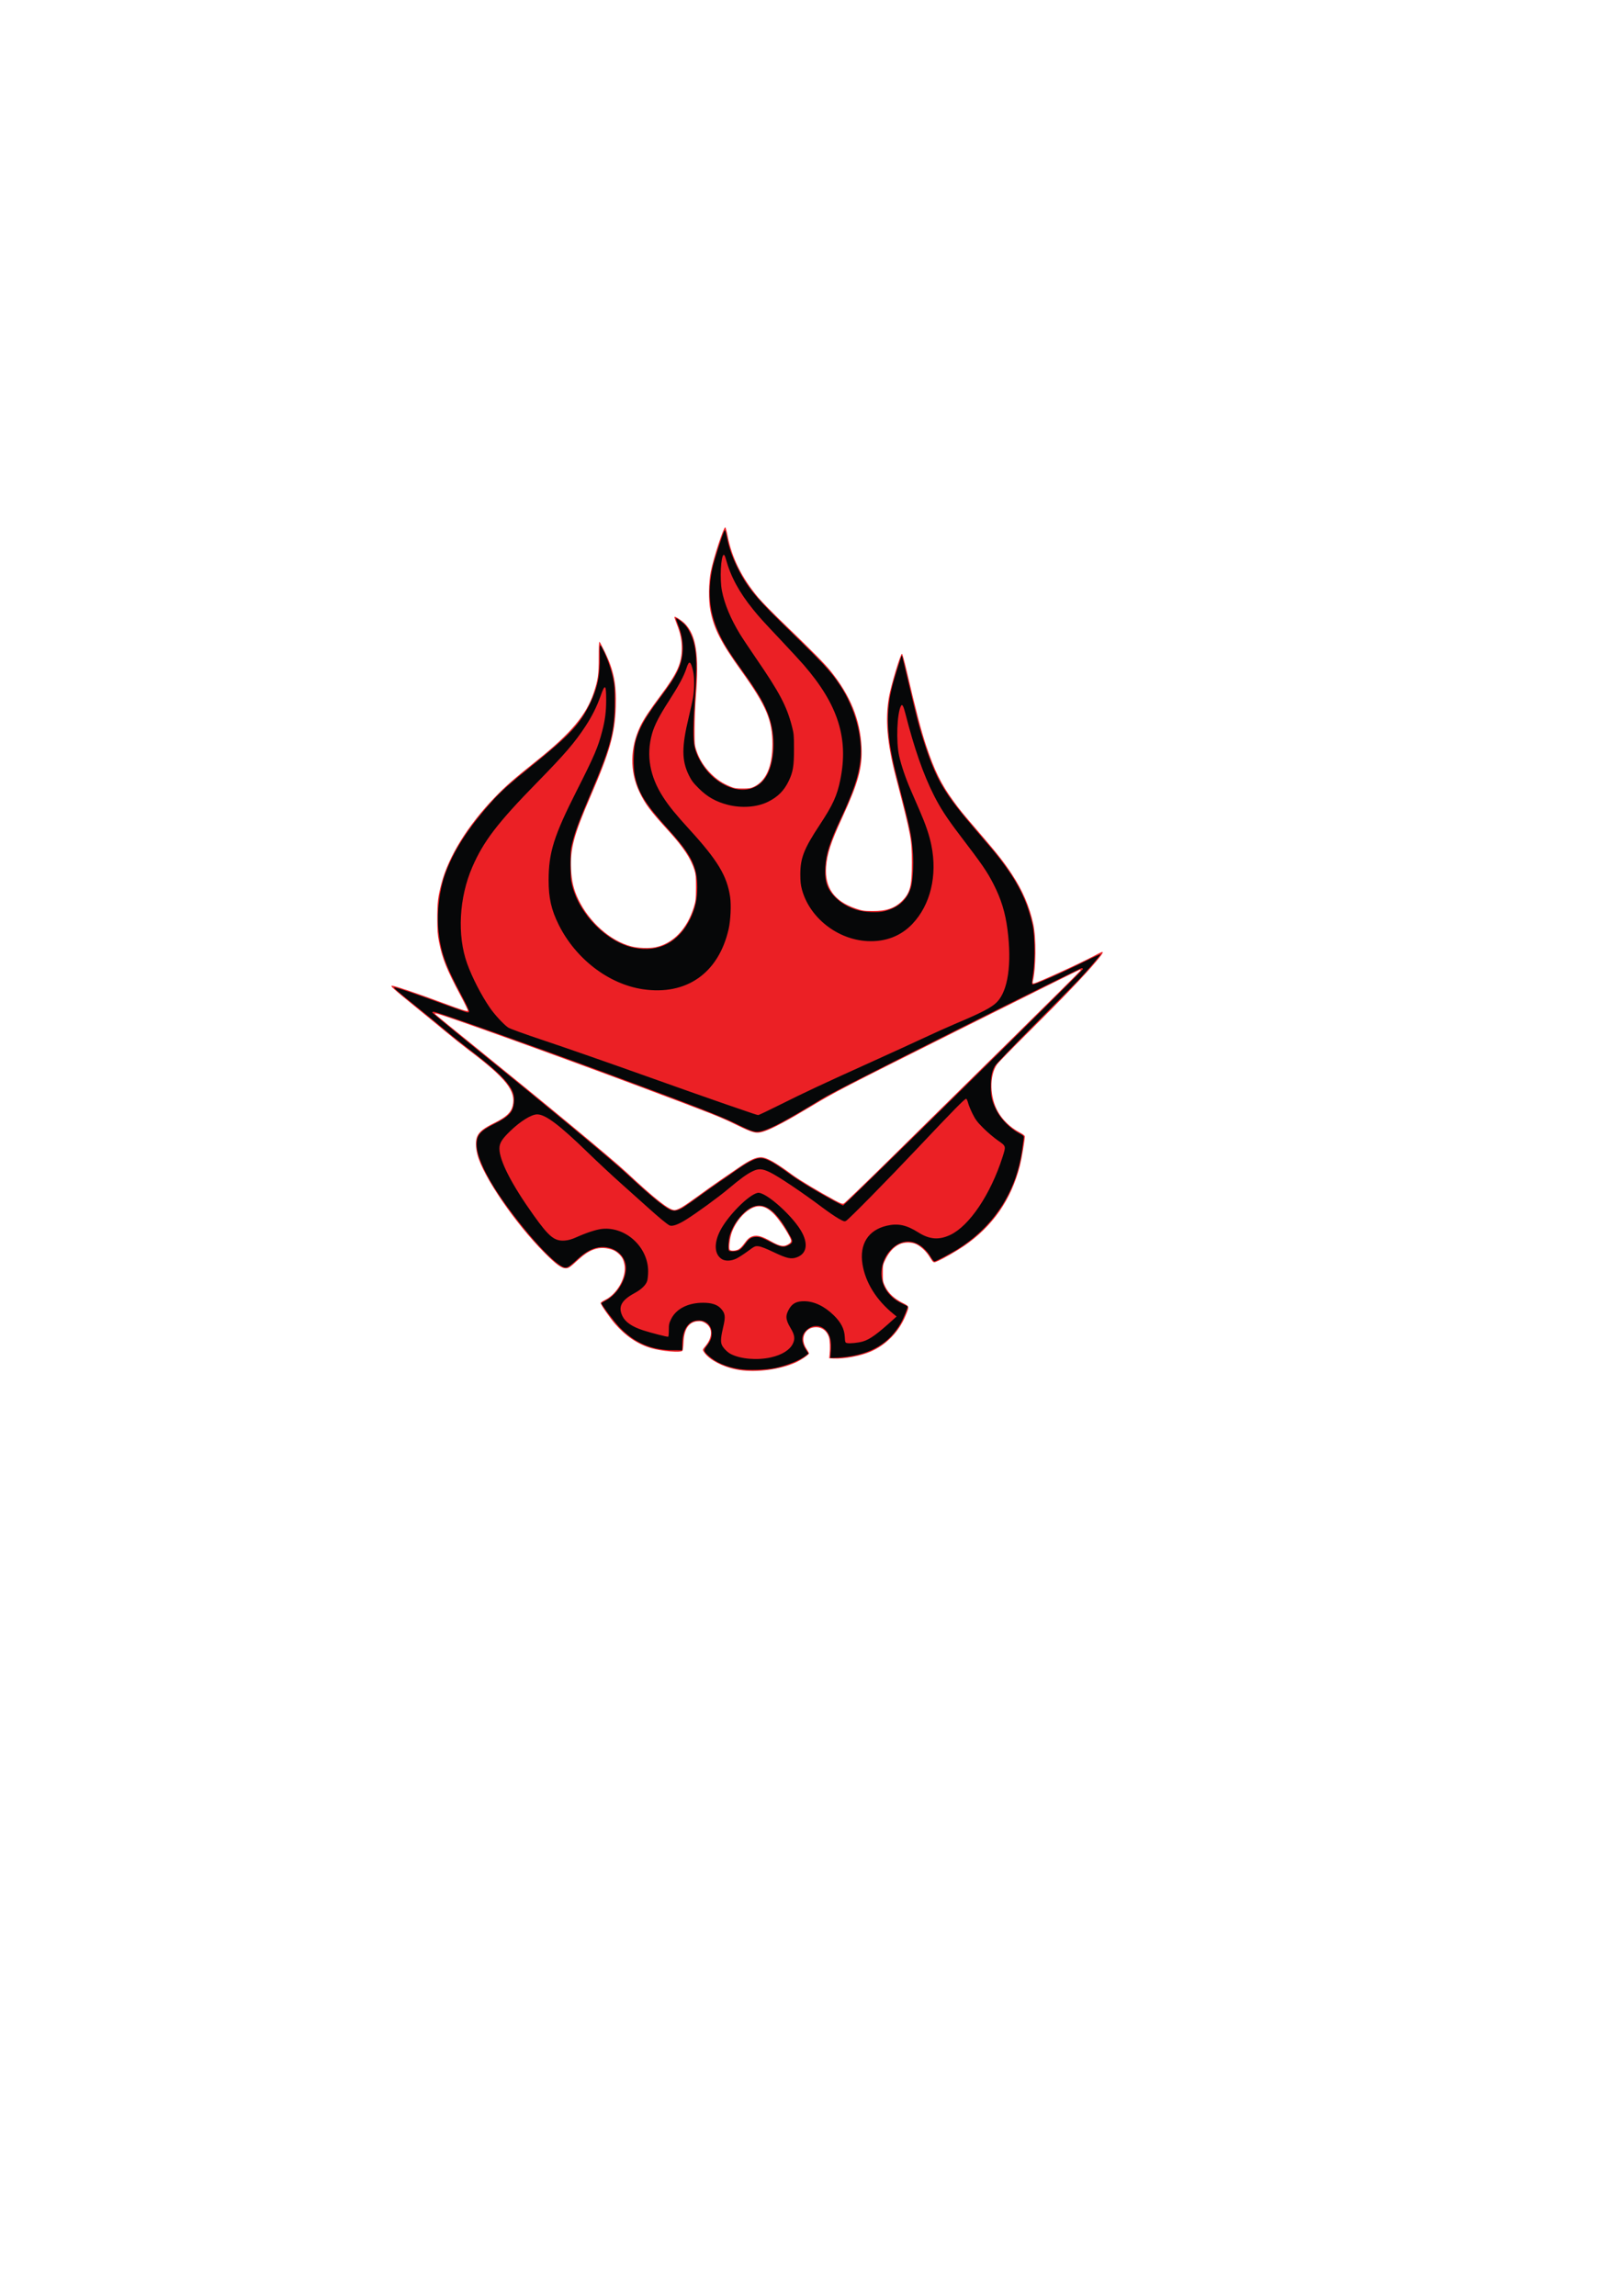 <?xml version="1.0" encoding="UTF-8" standalone="no"?>
<!-- Created with Inkscape (http://www.inkscape.org/) -->
<svg
   xmlns:dc="http://purl.org/dc/elements/1.1/"
   xmlns:cc="http://creativecommons.org/ns#"
   xmlns:rdf="http://www.w3.org/1999/02/22-rdf-syntax-ns#"
   xmlns:svg="http://www.w3.org/2000/svg"
   xmlns="http://www.w3.org/2000/svg"
   xmlns:sodipodi="http://sodipodi.sourceforge.net/DTD/sodipodi-0.dtd"
   xmlns:inkscape="http://www.inkscape.org/namespaces/inkscape"
   width="744.094"
   height="1052.362"
   id="svg2"
   sodipodi:version="0.32"
   inkscape:version="0.46"
   sodipodi:docname="gurrend-dan.svg"
   inkscape:output_extension="org.inkscape.output.svg.inkscape">
  <defs
     id="defs4" />
  <sodipodi:namedview
     id="base"
     pagecolor="#ffffff"
     bordercolor="#666666"
     borderopacity="1.0"
     inkscape:pageopacity="0.0"
     inkscape:pageshadow="2"
     inkscape:zoom="0.24748737"
     inkscape:cx="247.9973"
     inkscape:cy="485.72742"
     inkscape:document-units="px"
     inkscape:current-layer="layer1"
     showgrid="false"
     inkscape:window-width="1280"
     inkscape:window-height="904"
     inkscape:window-x="-4"
     inkscape:window-y="-3" />
  <g
     inkscape:label="Livello 1"
     inkscape:groupmode="layer"
     id="layer1">
    <g
       id="g3526"
       transform="matrix(0.351,0,0,0.351,272.437,-267.131)">
      <path
         style="fill:#eb2025"
         d="M 190.013,2550.256 C 169.807,2547.309 149.532,2536.959 142.973,2526.242 C 141.417,2523.701 141.479,2523.492 145.047,2519.242 C 155.051,2507.327 154.93,2494.671 144.755,2488.708 C 141.081,2486.554 139.442,2486.196 134.958,2486.568 C 123.444,2487.523 117.303,2496.658 116.61,2513.862 C 116.388,2519.362 115.751,2524.425 115.195,2525.112 C 113.011,2527.811 88.521,2525.772 74.552,2521.727 C 57.059,2516.662 40.98,2505.896 27.332,2490.11 C 20.097,2481.741 8.429,2464.837 8.429,2462.724 C 8.429,2462.009 11.008,2460.173 14.161,2458.643 C 30.135,2450.894 42.431,2428.645 39.5,2412.792 C 38.264,2406.103 36.535,2402.743 32.264,2398.724 C 27.761,2394.487 24.02,2392.739 16.567,2391.387 C 4.466,2389.193 -7.293,2393.688 -19.933,2405.34 C -31.804,2416.284 -33.372,2417.362 -37.411,2417.362 C -42.821,2417.362 -50.02,2412.094 -64.624,2397.45 C -103.24,2358.724 -145.456,2297.043 -152.569,2268.952 C -155.076,2259.048 -155.127,2250.179 -152.706,2244.862 C -149.935,2238.778 -144.139,2234.275 -130.236,2227.404 C -115.013,2219.882 -108.623,2213.913 -106.553,2205.284 C -101.886,2185.833 -114.971,2169.251 -164.369,2132.015 C -172.215,2126.1 -185.483,2115.532 -193.853,2108.53 C -202.223,2101.527 -219.612,2087.274 -232.496,2076.856 C -245.379,2066.437 -258.204,2055.782 -260.996,2053.176 C -265.69,2048.795 -265.883,2048.436 -263.571,2048.412 C -260.587,2048.381 -229.968,2058.78 -197.995,2070.685 C -173.443,2079.826 -166.038,2082.162 -164.975,2081.099 C -164.611,2080.735 -169.08,2071.503 -174.905,2060.582 C -192.727,2027.168 -198.36,2013.139 -202.727,1991.288 C -204.635,1981.742 -205.012,1976.654 -205.016,1960.362 C -205.021,1939.455 -204.207,1932.677 -199.55,1914.862 C -190.285,1879.415 -165.272,1839.053 -129.689,1802.13 C -115.744,1787.661 -105.431,1778.639 -75.071,1754.351 C -30.449,1718.652 -10.263,1694.636 -0.696,1665.862 C 4.934,1648.932 5.931,1641.875 5.901,1619.191 C 5.885,1607.249 6.252,1598.753 6.77,1599.073 C 7.263,1599.378 10.519,1605.53 14.005,1612.745 C 25.457,1636.443 29.043,1654.51 28.119,1683.862 C 27.01,1719.131 20.515,1742.271 -4.581,1800.362 C -26.83,1851.865 -31.528,1869.442 -30.241,1896.362 C -29.486,1912.159 -26.845,1923.044 -20.657,1935.862 C -6.407,1965.379 20.88,1989.623 47.929,1996.8 C 57.341,1999.298 71.663,1999.835 80.21,1998.011 C 103.259,1993.091 121.399,1974.059 130.108,1945.659 C 132.557,1937.672 132.811,1935.343 132.867,1920.362 C 132.916,1907.109 132.569,1902.682 131.101,1897.862 C 126.401,1882.427 116.647,1867.642 96.796,1845.862 C 72.943,1819.693 66.43,1810.966 58.925,1795.122 C 46.3,1768.471 46.692,1737.919 60.02,1709.757 C 64.396,1700.511 72.234,1688.647 87.151,1668.692 C 108.765,1639.78 114.402,1627.09 114.396,1607.362 C 114.393,1596.716 112.555,1587.926 107.899,1576.289 C 105.898,1571.288 104.504,1566.954 104.8,1566.658 C 105.729,1565.728 114.453,1571.385 118.465,1575.519 C 133.214,1590.717 137.101,1616.47 132.782,1670.362 C 131.879,1681.637 131.107,1700.537 131.067,1712.362 C 130.998,1733.008 131.1,1734.171 133.615,1741.64 C 137.354,1752.745 143.658,1762.721 152.396,1771.362 C 160.396,1779.274 167.303,1783.876 177.65,1788.189 C 183.005,1790.421 185.4,1790.805 193.929,1790.8 C 202.382,1790.794 204.669,1790.431 208.72,1788.448 C 224.495,1780.727 232.642,1762.048 232.746,1733.362 C 232.86,1701.95 224.802,1682.778 192.629,1637.909 C 165.608,1600.227 156.516,1582.591 151.76,1558.637 C 149.122,1545.35 149.353,1522.127 152.268,1507.499 C 155.745,1490.049 168.602,1450.471 171.059,1449.652 C 171.554,1449.487 172.934,1454.417 174.126,1460.607 C 179.695,1489.525 192.722,1515.748 214.327,1541.534 C 218.784,1546.853 233.793,1562.15 247.68,1575.527 C 284.092,1610.604 300.994,1627.721 308.748,1637.373 C 334.574,1669.523 347.305,1700.785 349.086,1736.424 C 350.428,1763.276 345.023,1783.04 323.67,1829.362 C 309.072,1861.028 304.166,1875.999 302.895,1892.751 C 300.819,1920.112 313.362,1937.905 341.483,1947.488 C 350.053,1950.409 352.087,1950.714 363.429,1950.785 C 381.601,1950.897 392.57,1947.125 402.266,1937.429 C 412.634,1927.061 414.938,1918.005 414.873,1887.862 C 414.807,1856.7 414.279,1853.868 394.007,1775.862 C 382.542,1731.746 379.852,1700.633 384.972,1671.362 C 387.616,1656.251 400.042,1614.862 401.935,1614.862 C 402.478,1614.862 405.272,1624.987 408.145,1637.362 C 419.989,1688.39 426.897,1714.952 433.372,1734.362 C 444.432,1767.514 453.088,1785.13 469.1,1807.07 C 478.617,1820.112 479.267,1820.905 504.964,1850.847 C 526.897,1876.402 535.344,1887.204 545.641,1902.862 C 559.583,1924.063 568.574,1945.074 573.456,1967.862 C 577.461,1986.554 577.103,2025.414 572.763,2043.112 C 572.352,2044.792 572.651,2045.362 573.943,2045.362 C 577.217,2045.362 634.869,2019.042 653.018,2009.261 C 667.448,2001.485 667.656,2002.166 655.368,2016.957 C 641.517,2033.628 610.518,2065.984 567.712,2108.45 C 546.381,2129.611 527.647,2148.799 526.08,2151.089 C 515.795,2166.125 516.523,2194.491 527.683,2213.533 C 534.015,2224.338 544.083,2233.829 555.679,2239.923 C 559.971,2242.18 562.427,2244.088 562.424,2245.167 C 562.412,2249.658 558.264,2274.312 556.052,2283.037 C 544.771,2327.549 520.509,2362.515 483.112,2388.159 C 473.457,2394.78 456.163,2404.695 448.253,2408.145 C 442.873,2410.491 443.171,2410.671 437.554,2401.689 C 433.666,2395.472 427.205,2389.332 421.278,2386.222 C 415.09,2382.976 404.739,2382.971 398.159,2386.211 C 391.266,2389.605 385.038,2396.35 380.709,2405.108 C 377.023,2412.567 376.929,2413.035 376.929,2423.831 C 376.929,2434.32 377.101,2435.255 380.203,2441.555 C 384.356,2449.991 392.024,2457.131 402.692,2462.495 C 411.906,2467.127 411.824,2466.748 406.427,2479.712 C 397.719,2500.63 380.981,2517.686 360.696,2526.315 C 347.527,2531.917 326.148,2535.885 312.929,2535.182 L 306.929,2534.862 L 307.429,2529.862 C 308.259,2521.562 307.836,2511.09 306.508,2507.087 C 303.863,2499.107 297.662,2494.362 289.879,2494.362 C 274.718,2494.362 268.171,2509.407 277.459,2522.907 C 279.092,2525.28 280.429,2527.82 280.429,2528.55 C 280.429,2530.249 269.582,2537.574 262.423,2540.709 C 242.005,2549.652 212.526,2553.539 190.013,2550.256 z M 187.861,2392.955 C 189.918,2392.096 192.879,2389.274 195.469,2385.705 C 200.661,2378.552 202.866,2376.671 207.609,2375.349 C 213.106,2373.816 219.504,2375.65 230.479,2381.904 C 241.742,2388.322 247.133,2389.473 252.377,2386.582 C 258.027,2383.466 258.338,2382.127 254.933,2375.602 C 249.581,2365.345 240.362,2352.136 234.386,2346.159 C 227.63,2339.404 221.818,2336.415 215.375,2336.384 C 202.858,2336.324 186.786,2351.574 179.773,2370.166 C 177.288,2376.751 175.566,2389.673 176.759,2392.781 C 177.53,2394.789 183.255,2394.879 187.861,2392.955 z M 114.507,2337.537 C 118.107,2335.433 127.775,2328.764 135.991,2322.718 C 144.207,2316.671 157.13,2307.48 164.709,2302.293 C 172.289,2297.106 183.861,2289.188 190.424,2284.697 C 203.321,2275.874 211.092,2272.362 217.716,2272.363 C 224.952,2272.364 236.578,2278.866 258.929,2295.412 C 267.678,2301.888 293.789,2317.56 313.798,2328.345 C 321.799,2332.657 324.105,2333.493 325.976,2332.763 C 327.245,2332.268 355.655,2304.862 389.11,2271.862 C 422.564,2238.862 491.672,2170.729 542.683,2120.454 C 593.693,2070.18 635.429,2028.668 635.429,2028.204 C 635.429,2027.741 634.959,2027.362 634.386,2027.362 C 633.813,2027.362 561.879,2063.133 474.533,2106.854 C 323.698,2182.354 314.17,2187.281 284.825,2204.961 C 252.829,2224.238 233.241,2234.717 222.287,2238.414 C 211.739,2241.975 208.578,2241.231 184.685,2229.563 C 164.155,2219.537 155.462,2216.103 61.234,2180.783 C -47.329,2140.09 -197.581,2086.097 -206.055,2084.733 C -209.055,2084.251 -209.046,2084.27 -204.571,2088.198 C -202.096,2090.371 -183.196,2105.79 -162.571,2122.463 C -64.368,2201.848 22.923,2274.14 41.42,2291.404 C 80.03,2327.44 97.695,2341.33 104.944,2341.353 C 106.647,2341.358 110.812,2339.696 114.507,2337.537 z"
         id="path3515" />
      <path
         style="fill:#060708"
         d="M 189.264,2548.89 C 172.395,2546.123 159.162,2540.423 149.555,2531.786 C 142.796,2525.709 142.565,2524.508 147.029,2518.681 C 151.983,2512.214 153.429,2508.454 153.429,2502.042 C 153.429,2492.24 146.455,2485.358 136.531,2485.367 C 123.182,2485.38 115.198,2496.786 115.009,2516.112 L 114.929,2524.362 L 103.429,2524.349 C 74.874,2524.316 52.567,2514.766 32.834,2494.125 C 25.588,2486.546 9.429,2465.053 9.429,2462.995 C 9.429,2462.711 12.143,2461.033 15.46,2459.265 C 29.798,2451.623 41.429,2432.691 41.429,2416.994 C 41.429,2398.28 21.955,2385.404 1.872,2390.84 C -5.922,2392.95 -13.623,2397.79 -23.071,2406.517 C -31.964,2414.731 -34.385,2416.362 -37.68,2416.362 C -48.787,2416.362 -90.675,2370.835 -122.787,2323.862 C -142.091,2295.624 -153.571,2270.37 -153.571,2256.145 C -153.571,2243.389 -149.192,2238.193 -130.574,2228.864 C -110.98,2219.045 -105.724,2213.231 -104.81,2200.362 C -104.219,2192.032 -105.619,2187.017 -110.63,2179.513 C -118.528,2167.685 -133.598,2153.956 -164.571,2130.372 C -174.196,2123.043 -187.471,2112.461 -194.071,2106.857 C -200.671,2101.253 -215.686,2088.921 -227.437,2079.455 C -259.11,2053.938 -262.63,2050.903 -260.984,2050.534 C -259.252,2050.146 -232.35,2059.322 -195.853,2072.752 C -181.433,2078.058 -168.27,2082.672 -166.603,2083.006 C -163.952,2083.536 -163.571,2083.332 -163.571,2081.38 C -163.571,2080.153 -167.6,2071.659 -172.523,2062.505 C -194.902,2020.896 -201.15,2003.062 -203.639,1973.689 C -205.55,1951.137 -202.051,1922.957 -194.849,1902.902 C -183.955,1872.565 -165.258,1843.306 -135.071,1809.356 C -122.406,1795.112 -111.202,1785.042 -80.504,1760.311 C -32.109,1721.324 -18.614,1706.853 -5.477,1679.862 C 4.259,1659.857 7.838,1642.346 7.273,1617.482 C 6.893,1600.75 6.955,1600.676 12.385,1611.362 C 17.024,1620.49 22.175,1635.333 24.546,1646.406 C 26.463,1655.356 26.785,1659.888 26.783,1677.862 C 26.779,1715.801 21.557,1735.839 -3.839,1795.362 C -19.148,1831.241 -24.31,1844.905 -28.206,1859.862 C -30.879,1870.122 -31.07,1872.141 -31.052,1889.862 C -31.035,1906.153 -30.715,1910.117 -28.809,1917.664 C -19.262,1955.444 16.566,1991.57 51.636,1998.778 C 83.976,2005.425 110.488,1991.777 125.541,1960.734 C 131.9,1947.62 134.631,1935.333 134.627,1919.862 C 134.619,1892.751 126.856,1877.29 96.386,1843.692 C 66.753,1811.017 57.459,1796.02 52.899,1773.515 C 50.733,1762.823 51.29,1739.13 53.937,1729.362 C 58.492,1712.555 66.011,1699.05 84.83,1673.87 C 98.34,1655.793 103.788,1647.618 108.29,1638.661 C 117.766,1619.813 118.144,1598.47 109.391,1576.609 C 107.733,1572.468 106.582,1568.876 106.832,1568.625 C 107.65,1567.807 116.198,1574.26 119.394,1578.108 C 123.471,1583.015 128.005,1592.373 129.898,1599.786 C 133.968,1615.731 134.3,1631.704 131.429,1673.362 C 129.074,1707.52 128.923,1726.271 130.924,1735.862 C 133.959,1750.408 144.848,1767.609 157.429,1777.731 C 184.682,1799.658 214.65,1796.716 226.891,1770.911 C 235.829,1752.068 236.663,1722.643 228.933,1698.862 C 223.338,1681.651 214.776,1666.757 193.005,1636.362 C 177.478,1614.686 171.235,1604.92 165.123,1592.748 C 150.654,1563.936 147.381,1535.992 154.542,1502.429 C 156.508,1493.213 167.331,1459.335 169.837,1454.552 C 170.938,1452.452 171.272,1453.252 173.264,1462.742 C 176.216,1476.813 179.548,1486.636 185.888,1499.965 C 197.66,1524.714 209.889,1540.32 242.229,1571.862 C 301.506,1629.676 308.107,1636.724 320.884,1655.833 C 340.656,1685.406 351.04,1723.849 347.542,1754.523 C 345.191,1775.13 338.478,1794.93 321.623,1830.962 C 307.58,1860.985 302.742,1876.306 301.76,1893.862 C 300.738,1912.122 304.247,1922.428 315.164,1933.238 C 322.583,1940.585 331.534,1945.784 342.929,1949.365 C 352.747,1952.451 370.55,1953.221 379.429,1950.944 C 397.78,1946.239 409.083,1935.847 413.859,1919.292 C 416.082,1911.586 417.222,1890.863 416.262,1875.623 C 414.817,1852.697 412.914,1843.646 395.469,1776.717 C 381.643,1723.674 380.194,1691.006 390.043,1654.362 C 392.06,1646.855 397.342,1629.576 401.015,1618.469 C 401.268,1617.703 401.693,1617.293 401.959,1617.559 C 402.225,1617.825 405.831,1632.627 409.973,1650.452 C 420.93,1697.604 424.877,1712.613 431.904,1733.862 C 447.367,1780.615 457.547,1797.538 499.893,1846.877 C 524.428,1875.465 526.023,1877.399 534.671,1889.053 C 555.013,1916.462 566.318,1940.451 572.575,1969.483 C 575.645,1983.726 575.889,2017.078 573.049,2034.182 C 571.677,2042.442 571.467,2045.801 572.273,2046.607 C 573.606,2047.94 606.496,2033.582 639.679,2017.18 C 651.641,2011.267 661.429,2006.804 661.429,2007.261 C 661.429,2008.385 643.981,2028.751 633.498,2039.862 C 628.828,2044.812 602.664,2071.362 575.355,2098.862 C 545.493,2128.934 524.697,2150.656 523.178,2153.362 C 519.366,2160.154 517.933,2167.591 517.976,2180.362 C 518.02,2193.751 519.515,2199.809 525.746,2211.862 C 531.289,2222.582 542.941,2234.46 553.64,2240.295 C 560.685,2244.137 561.313,2244.732 560.917,2247.181 C 560.678,2248.656 559.993,2253.912 559.394,2258.862 C 552.657,2314.523 524.13,2360.359 477.333,2390.712 C 467.396,2397.157 446.408,2408.372 444.338,2408.342 C 443.563,2408.331 441.579,2406.008 439.929,2403.18 C 432.416,2390.302 420.973,2382.39 409.838,2382.372 C 393.777,2382.346 378.255,2398.406 375.493,2417.909 C 372.811,2436.85 382.529,2453.966 401.071,2462.956 C 405.392,2465.052 409.105,2466.889 409.321,2467.04 C 410.133,2467.607 404.239,2482.13 400.466,2488.862 C 385.908,2514.835 361.831,2529.42 327.125,2533.29 C 321.836,2533.88 315.456,2534.362 312.948,2534.362 L 308.388,2534.362 L 309.035,2525.112 C 309.441,2519.307 309.241,2513.748 308.499,2510.185 C 304.809,2492.465 287.03,2486.801 275.679,2499.73 C 270.119,2506.062 270.444,2514.513 276.605,2523.815 L 279.807,2528.649 L 276.868,2531.004 C 268.964,2537.337 252.949,2543.932 236.929,2547.45 C 224.851,2550.103 201.043,2550.822 189.264,2548.89 z M 230.929,2533.682 C 245.246,2530.449 255.469,2524.043 259.457,2515.804 C 262.554,2509.406 261.794,2504.242 256.454,2495.404 C 249.698,2484.222 249.411,2478.769 255.095,2469.591 C 259.15,2463.045 264.658,2460.362 274.04,2460.362 C 287.101,2460.362 300.677,2466.814 312.971,2478.862 C 322.401,2488.104 326.755,2496.691 327.28,2507.082 C 327.623,2513.89 327.815,2514.421 330.141,2515.005 C 333.539,2515.858 344.876,2514.715 350.968,2512.906 C 360.252,2510.149 370.058,2503 391.88,2483.079 L 394.929,2480.295 L 390.953,2477.079 C 368.558,2458.961 354.238,2436.012 350.394,2412.08 C 346.187,2385.889 357.773,2367.47 382.032,2361.785 C 396.674,2358.354 407.733,2360.691 423.26,2370.497 C 437.976,2379.791 450.297,2380.741 465.131,2373.723 C 490.108,2361.907 517.823,2320.599 533.311,2272.1 C 537.952,2257.568 538.063,2257.961 527.179,2250.39 C 522.091,2246.85 513.622,2239.659 508.359,2234.408 C 500.399,2226.469 498.024,2223.334 494.245,2215.782 C 491.745,2210.788 489.109,2204.393 488.385,2201.57 C 487.662,2198.748 486.523,2196.229 485.854,2195.972 C 484.402,2195.415 469.588,2210.452 423.405,2259.362 C 383.248,2301.891 332.55,2353.424 328.997,2355.326 C 326.744,2356.531 325.865,2356.265 318.881,2352.27 C 314.674,2349.863 305.314,2343.448 298.081,2338.016 C 271.985,2318.418 240.433,2297.232 229.597,2292.032 C 219.063,2286.978 214.456,2286.803 205.885,2291.136 C 198.535,2294.851 190.59,2300.666 174.982,2313.756 C 161.894,2324.733 134.265,2344.852 119.977,2353.811 C 109.401,2360.442 101.692,2363.091 98.222,2361.286 C 94.749,2359.481 84.336,2350.87 70.339,2338.231 C 63.415,2331.978 47.896,2318.087 35.851,2307.362 C 23.807,2296.637 4.094,2278.275 -7.954,2266.558 C -45.296,2230.243 -63.698,2216.362 -74.5,2216.362 C -82.066,2216.362 -96.342,2225.2 -109.84,2238.24 C -120.732,2248.763 -123.907,2253.978 -123.839,2261.233 C -123.689,2277.124 -107.719,2308.155 -79.035,2348.293 C -58.928,2376.427 -51.947,2382.087 -38.538,2381.128 C -33.8,2380.789 -29.544,2379.592 -23.501,2376.898 C -9.37,2370.601 3.189,2366.555 10.757,2365.86 C 41.51,2363.039 70.365,2389.828 70.415,2421.246 C 70.423,2425.857 69.875,2431.482 69.199,2433.746 C 67.577,2439.173 61.649,2444.915 52.617,2449.807 C 35.248,2459.214 30.842,2467.772 37.003,2480.135 C 40.773,2487.702 49.453,2493.63 63.546,2498.262 C 73.955,2501.683 95.775,2507.266 96.643,2506.73 C 97.075,2506.463 97.429,2502.518 97.429,2497.963 C 97.429,2490.697 97.81,2488.918 100.538,2483.458 C 107.157,2470.213 122.575,2462.399 142.141,2462.374 C 153.116,2462.36 160.428,2464.664 165.11,2469.61 C 171.168,2476.01 171.747,2480.303 168.424,2494.165 C 165.598,2505.952 164.99,2512.503 166.34,2516.595 C 167.703,2520.723 173.485,2526.818 178.459,2529.368 C 191.286,2535.946 212.997,2537.731 230.929,2533.682 z M 166.824,2405.461 C 156.97,2399.453 156.028,2384.92 164.423,2368.414 C 174.296,2349.004 201.476,2321.487 213.354,2318.878 C 223.568,2316.635 261.431,2350.742 271.915,2371.629 C 279.514,2386.771 276.913,2398.339 264.874,2402.936 C 257.355,2405.808 251.548,2404.542 234.32,2396.277 C 224.432,2391.534 217.655,2388.898 214.587,2388.603 C 210.098,2388.172 209.536,2388.433 200.289,2395.25 C 194.995,2399.152 188.248,2403.47 185.296,2404.844 C 178.662,2407.932 171.28,2408.179 166.824,2405.461 z M 189.074,2393.726 C 191.142,2392.745 194.347,2389.532 197.085,2385.695 C 202.399,2378.248 205.47,2376.362 212.28,2376.362 C 216.407,2376.362 219.334,2377.443 229.891,2382.862 C 243.821,2390.014 247.03,2390.627 253.435,2387.359 C 259.262,2384.386 259.823,2382.6 256.762,2376.766 C 234.095,2333.562 214.52,2324.721 192.627,2347.799 C 185.477,2355.336 179.642,2365.282 176.999,2374.436 C 175.256,2380.47 174.534,2392.106 175.777,2394.117 C 176.878,2395.899 184.999,2395.66 189.074,2393.726 z M 116.905,2337.525 C 120.49,2335.277 130.062,2328.547 138.176,2322.57 C 146.29,2316.593 157.654,2308.535 163.429,2304.663 C 169.204,2300.792 178.879,2294.077 184.929,2289.742 C 198.366,2280.114 208.742,2274.555 214.837,2273.72 C 222.832,2272.624 232.153,2277.327 254.945,2293.957 C 267.567,2303.167 287.294,2315.178 312.051,2328.728 C 318.718,2332.377 324.592,2335.362 325.105,2335.362 C 326.931,2335.362 638.429,2028.422 638.429,2026.622 C 638.429,2025.929 637.559,2025.362 636.497,2025.362 C 635.434,2025.362 562.39,2061.52 474.175,2105.712 C 357.213,2164.306 309.201,2188.858 296.856,2196.387 C 251.869,2223.825 231.185,2234.925 219.226,2238.051 C 210.277,2240.389 207.719,2239.654 183.929,2227.913 C 164.581,2218.364 126.212,2203.454 13.929,2161.855 C -89.868,2123.399 -205.301,2082.362 -209.676,2082.362 C -210.718,2082.362 -211.571,2082.785 -211.571,2083.302 C -211.571,2083.819 -193.909,2098.538 -172.321,2116.01 C -59.314,2207.475 20.564,2273.711 43.429,2294.915 C 71.914,2321.332 88.577,2335.209 97.929,2340.304 C 103.595,2343.391 108.753,2342.636 116.905,2337.525 z M 242.606,2203.773 C 274.657,2187.74 298.575,2176.544 361.429,2148.155 C 387.004,2136.604 418.504,2122.19 431.429,2116.125 C 444.354,2110.06 462.129,2102.065 470.929,2098.359 C 506.298,2083.46 519.117,2076.796 525.992,2069.736 C 540.473,2054.864 545.565,2020.161 539.84,1975.362 C 536.965,1952.864 531.485,1935.02 521.479,1915.572 C 512.929,1898.953 507.261,1890.719 477.279,1851.362 C 460.65,1829.534 452.075,1816.349 443.649,1799.655 C 429.795,1772.206 417.977,1738.314 406.411,1692.862 C 403.818,1682.675 402.231,1679.995 400.597,1683.048 C 395.467,1692.633 394.121,1729.791 398.238,1748.173 C 401.036,1760.667 406.67,1777.255 413.297,1792.517 C 416.007,1798.757 421.245,1810.837 424.936,1819.362 C 433.174,1838.384 437.676,1851.706 440.377,1865.046 C 448.389,1904.612 439.135,1942.824 415.523,1967.679 C 400.452,1983.543 380.385,1991.224 356.98,1990.086 C 317.634,1988.174 281.159,1959.46 271.266,1922.611 C 269.704,1916.796 269.185,1911.867 269.185,1902.862 C 269.185,1881.598 273.938,1869.481 294.486,1838.362 C 311.653,1812.362 317.155,1800.333 321.395,1779.525 C 332.474,1725.16 318.512,1681.259 273.675,1629.479 C 269.571,1624.74 256.679,1610.737 245.028,1598.362 C 218.088,1569.751 216.233,1567.704 207.477,1556.915 C 189.252,1534.461 178.127,1513.853 171.917,1491.045 C 170.943,1487.466 169.871,1485.379 169.131,1485.622 C 165.359,1486.859 163.833,1517.447 166.786,1532.603 C 170.147,1549.848 178.141,1569.08 190.172,1588.862 C 193.182,1593.812 202.817,1608.307 211.583,1621.074 C 242.035,1665.42 251.31,1682.992 258.184,1709.362 C 260.714,1719.066 260.922,1721.341 260.925,1739.362 C 260.929,1761.53 259.638,1769.328 254.038,1780.964 C 247.906,1793.706 239.77,1801.854 226.823,1808.218 C 212.498,1815.26 192.361,1816.713 174.219,1812.013 C 158.925,1808.051 147.751,1801.743 136.817,1790.899 C 129.358,1783.502 126.95,1780.32 123.549,1773.362 C 114.154,1754.149 114.119,1736.381 123.402,1697.862 C 125.655,1688.512 128.175,1677.037 129.002,1672.362 C 130.976,1661.195 130.974,1645.526 128.997,1637.003 C 125.989,1624.029 123.851,1623.168 120.498,1633.58 C 117.179,1643.884 110.524,1656.296 97.558,1676.362 C 84.913,1695.932 78.566,1708.301 75.48,1719.385 C 67.638,1747.559 72.582,1775.331 90.271,1802.463 C 97.936,1814.22 106.562,1824.8 124.434,1844.362 C 161.253,1884.663 173.481,1904.955 177.497,1932.414 C 179.052,1943.052 178.123,1962.991 175.542,1974.362 C 162.491,2031.859 120.519,2061.338 63.651,2052.949 C 18.988,2046.36 -24.077,2013.433 -46.326,1968.862 C -56.051,1949.38 -59.571,1933.882 -59.571,1910.554 C -59.571,1874.442 -52.705,1852.573 -22.859,1793.626 C 0.13,1748.224 4.995,1736.856 10.421,1715.862 C 14.23,1701.128 15.596,1690.391 15.599,1675.171 C 15.602,1654.634 14.096,1653.5 8.381,1669.742 C 3.489,1683.645 -2.818,1696.289 -11.396,1709.393 C -25.457,1730.872 -38.284,1745.773 -75.071,1783.362 C -126.19,1835.596 -144.683,1859.755 -159.27,1893.362 C -176.571,1933.218 -179.218,1982.637 -166.02,2019.362 C -159.431,2037.696 -147.478,2060.912 -136.192,2077.294 C -130.156,2086.054 -118.362,2098.849 -112.714,2102.763 C -110.137,2104.549 -92.453,2110.963 -62.895,2120.831 C -37.692,2129.246 18.477,2148.826 61.926,2164.342 C 105.374,2179.859 154.424,2197.175 170.926,2202.822 C 187.427,2208.47 203.629,2214.016 206.929,2215.147 C 210.229,2216.279 213.494,2217.24 214.186,2217.283 C 214.877,2217.327 227.666,2211.247 242.606,2203.773 z"
         id="path3505" />
    </g>
  </g>
</svg>
